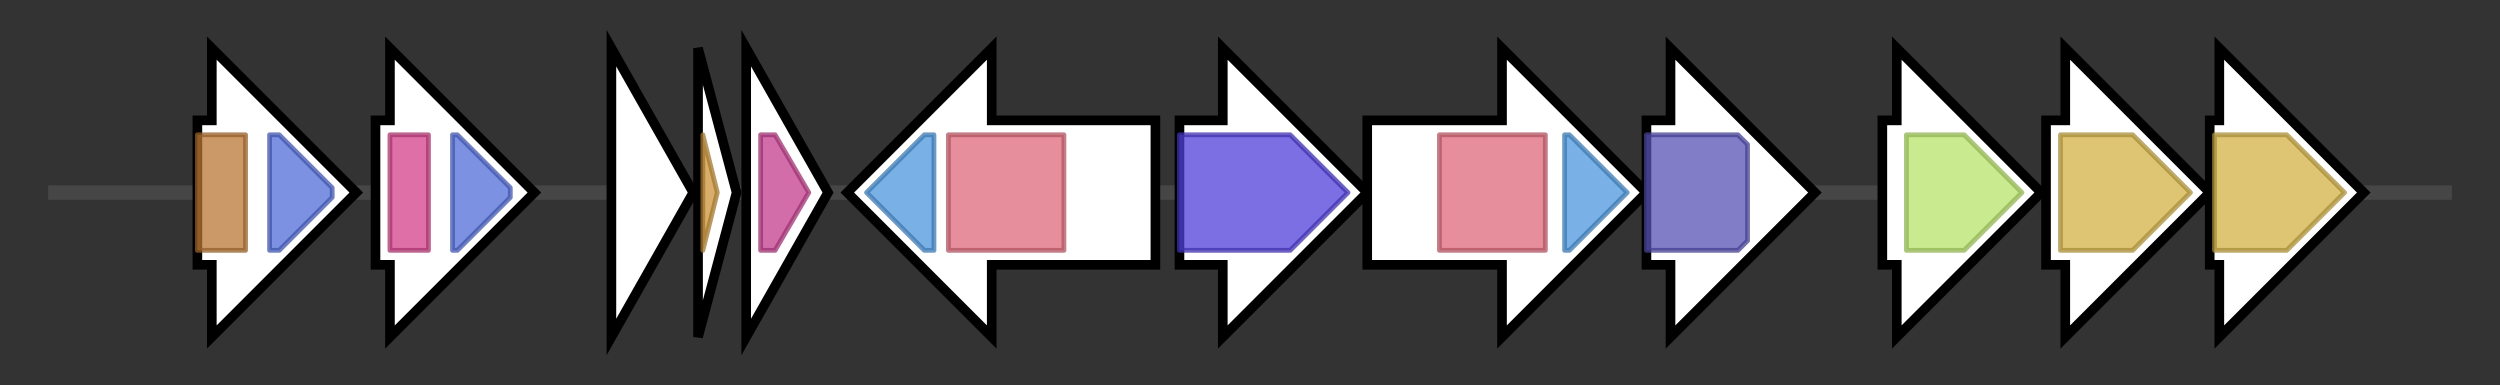 <svg version="1.1" baseProfile="full" xmlns="http://www.w3.org/2000/svg" width="519.3" height="80">
	<rect width="100%" height="100%" fill="#333333" stroke="none"/>
	<g>
		<line x1="10" y1="40.0" x2="509.3" y2="40.0" style="stroke:rgb(70,70,70); stroke-width:3 "/>
		<g>
			<title>yfmJ (PCIJMFOK_01727)
Putative NADP-dependent oxidoreductase YfmJ</title>
			<polygon class="yfmJ (PCIJMFOK_01727)
Putative NADP-dependent oxidoreductase YfmJ" points="41,25 44,25 44,10 74,40 44,70 44,55 41,55" fill="rgb(255,255,255)" fill-opacity="1.0" stroke="rgb(0,0,0)" stroke-width="2"  />
			<g>
				<title>ADH_N_2 (PF16884)
"N-terminal domain of oxidoreductase"</title>
				<rect class="PF16884" x="41" y="28" stroke-linejoin="round" width="10" height="24" fill="rgb(185,119,52)" stroke="rgb(148,95,41)" stroke-width="1" opacity="0.75" />
			</g>
			<g>
				<title>ADH_zinc_N (PF00107)
"Zinc-binding dehydrogenase"</title>
				<polygon class="PF00107" points="56,28 58,28 69,39 69,41 58,52 56,52" stroke-linejoin="round" width="13" height="24" fill="rgb(81,108,215)" stroke="rgb(64,86,172)" stroke-width="1" opacity="0.75" />
			</g>
		</g>
		<g>
			<title>PCIJMFOK_01728_gene (PCIJMFOK_01728)
Zinc-type alcohol dehydrogenase-like protein</title>
			<polygon class="PCIJMFOK_01728_gene (PCIJMFOK_01728)
Zinc-type alcohol dehydrogenase-like protein" points="78,25 81,25 81,10 111,40 81,70 81,55 78,55" fill="rgb(255,255,255)" fill-opacity="1.0" stroke="rgb(0,0,0)" stroke-width="2"  />
			<g>
				<title>ADH_N (PF08240)
"Alcohol dehydrogenase GroES-like domain"</title>
				<rect class="PF08240" x="81" y="28" stroke-linejoin="round" width="8" height="24" fill="rgb(211,65,138)" stroke="rgb(168,51,110)" stroke-width="1" opacity="0.75" />
			</g>
			<g>
				<title>ADH_zinc_N (PF00107)
"Zinc-binding dehydrogenase"</title>
				<polygon class="PF00107" points="94,28 95,28 106,39 106,41 95,52 94,52" stroke-linejoin="round" width="12" height="24" fill="rgb(81,108,215)" stroke="rgb(64,86,172)" stroke-width="1" opacity="0.75" />
			</g>
		</g>
		<g>
			<title>PCIJMFOK_01729_gene (PCIJMFOK_01729)
hypothetical protein</title>
			<polygon class="PCIJMFOK_01729_gene (PCIJMFOK_01729)
hypothetical protein" points="127,10 144,40 127,70" fill="rgb(255,255,255)" fill-opacity="1.0" stroke="rgb(0,0,0)" stroke-width="2"  />
		</g>
		<g>
			<title>PCIJMFOK_01730_gene (PCIJMFOK_01730)
hypothetical protein</title>
			<polygon class="PCIJMFOK_01730_gene (PCIJMFOK_01730)
hypothetical protein" points="145,10 153,40 145,70" fill="rgb(255,255,255)" fill-opacity="1.0" stroke="rgb(0,0,0)" stroke-width="2"  />
			<g>
				<title>DUF2273 (PF10031)
"Small integral membrane protein (DUF2273)"</title>
				<polygon class="PF10031" points="146,28 146,28 149,40 146,52 146,52" stroke-linejoin="round" width="4" height="24" fill="rgb(203,147,56)" stroke="rgb(162,117,44)" stroke-width="1" opacity="0.75" />
			</g>
		</g>
		<g>
			<title>PCIJMFOK_01731_gene (PCIJMFOK_01731)
Alkaline shock protein 23</title>
			<polygon class="PCIJMFOK_01731_gene (PCIJMFOK_01731)
Alkaline shock protein 23" points="155,10 172,40 155,70" fill="rgb(255,255,255)" fill-opacity="1.0" stroke="rgb(0,0,0)" stroke-width="2"  />
			<g>
				<title>Asp23 (PF03780)
"Asp23 family, cell envelope-related function"</title>
				<polygon class="PF03780" points="158,28 161,28 168,40 168,40 161,52 158,52" stroke-linejoin="round" width="10" height="24" fill="rgb(195,60,141)" stroke="rgb(156,48,112)" stroke-width="1" opacity="0.75" />
			</g>
		</g>
		<g>
			<title>iucC (PCIJMFOK_01732)
Aerobactin synthase</title>
			<polygon class="iucC (PCIJMFOK_01732)
Aerobactin synthase" points="240,25 206,25 206,10 176,40 206,70 206,55 240,55" fill="rgb(255,255,255)" fill-opacity="1.0" stroke="rgb(0,0,0)" stroke-width="2"  />
			<g>
				<title>FhuF (PF06276)
"Ferric iron reductase FhuF-like transporter"</title>
				<polygon class="PF06276" points="180,40 192,28 194,28 194,52 192,52" stroke-linejoin="round" width="17" height="24" fill="rgb(76,151,221)" stroke="rgb(60,120,176)" stroke-width="1" opacity="0.75" />
			</g>
			<g>
				<title>IucA_IucC (PF04183)
"IucA / IucC family"</title>
				<rect class="PF04183" x="197" y="28" stroke-linejoin="round" width="24" height="24" fill="rgb(221,104,121)" stroke="rgb(176,83,96)" stroke-width="1" opacity="0.75" />
			</g>
		</g>
		<g>
			<title>PCIJMFOK_01733_gene (PCIJMFOK_01733)
hypothetical protein</title>
			<polygon class="PCIJMFOK_01733_gene (PCIJMFOK_01733)
hypothetical protein" points="245,25 254,25 254,10 284,40 254,70 254,55 245,55" fill="rgb(255,255,255)" fill-opacity="1.0" stroke="rgb(0,0,0)" stroke-width="2"  />
			<g>
				<title>MFS_3 (PF05977)
"Transmembrane secretion effector"</title>
				<polygon class="PF05977" points="245,28 268,28 280,40 268,52 245,52" stroke-linejoin="round" width="39" height="24" fill="rgb(80,62,217)" stroke="rgb(64,49,173)" stroke-width="1" opacity="0.75" />
			</g>
		</g>
		<g>
			<title>iucA (PCIJMFOK_01734)
N(2)-citryl-N(6)-acetyl-N(6)-hydroxylysine synthase</title>
			<polygon class="iucA (PCIJMFOK_01734)
N(2)-citryl-N(6)-acetyl-N(6)-hydroxylysine synthase" points="284,25 312,25 312,10 342,40 312,70 312,55 284,55" fill="rgb(255,255,255)" fill-opacity="1.0" stroke="rgb(0,0,0)" stroke-width="2"  />
			<g>
				<title>IucA_IucC (PF04183)
"IucA / IucC family"</title>
				<rect class="PF04183" x="299" y="28" stroke-linejoin="round" width="22" height="24" fill="rgb(221,104,121)" stroke="rgb(176,83,96)" stroke-width="1" opacity="0.75" />
			</g>
			<g>
				<title>FhuF (PF06276)
"Ferric iron reductase FhuF-like transporter"</title>
				<polygon class="PF06276" points="325,28 326,28 338,40 326,52 325,52" stroke-linejoin="round" width="16" height="24" fill="rgb(76,151,221)" stroke="rgb(60,120,176)" stroke-width="1" opacity="0.75" />
			</g>
		</g>
		<g>
			<title>orr (PCIJMFOK_01735)
Ornithine racemase</title>
			<polygon class="orr (PCIJMFOK_01735)
Ornithine racemase" points="342,25 347,25 347,10 377,40 347,70 347,55 342,55" fill="rgb(255,255,255)" fill-opacity="1.0" stroke="rgb(0,0,0)" stroke-width="2"  />
			<g>
				<title>Ala_racemase_N (PF01168)
"Alanine racemase, N-terminal domain"</title>
				<polygon class="PF01168" points="342,28 361,28 363,30 363,50 361,52 342,52" stroke-linejoin="round" width="21" height="24" fill="rgb(87,82,180)" stroke="rgb(69,65,144)" stroke-width="1" opacity="0.75" />
			</g>
		</g>
		<g>
			<title>yfmC_1 (PCIJMFOK_01736)
Fe(3+)-citrate-binding protein YfmC</title>
			<polygon class="yfmC_1 (PCIJMFOK_01736)
Fe(3+)-citrate-binding protein YfmC" points="391,25 394,25 394,10 424,40 394,70 394,55 391,55" fill="rgb(255,255,255)" fill-opacity="1.0" stroke="rgb(0,0,0)" stroke-width="2"  />
			<g>
				<title>Peripla_BP_2 (PF01497)
"Periplasmic binding protein"</title>
				<polygon class="PF01497" points="396,28 408,28 420,40 420,40 408,52 396,52" stroke-linejoin="round" width="24" height="24" fill="rgb(183,226,104)" stroke="rgb(146,180,83)" stroke-width="1" opacity="0.75" />
			</g>
		</g>
		<g>
			<title>yfiZ (PCIJMFOK_01737)
putative siderophore transport system permease protein YfiZ</title>
			<polygon class="yfiZ (PCIJMFOK_01737)
putative siderophore transport system permease protein YfiZ" points="425,25 429,25 429,10 459,40 429,70 429,55 425,55" fill="rgb(255,255,255)" fill-opacity="1.0" stroke="rgb(0,0,0)" stroke-width="2"  />
			<g>
				<title>FecCD (PF01032)
"FecCD transport family"</title>
				<polygon class="PF01032" points="428,28 443,28 455,40 443,52 428,52" stroke-linejoin="round" width="30" height="24" fill="rgb(210,177,70)" stroke="rgb(168,141,56)" stroke-width="1" opacity="0.75" />
			</g>
		</g>
		<g>
			<title>fecD_1 (PCIJMFOK_01738)
Fe(3+) dicitrate transport system permease protein FecD</title>
			<polygon class="fecD_1 (PCIJMFOK_01738)
Fe(3+) dicitrate transport system permease protein FecD" points="459,25 461,25 461,10 491,40 461,70 461,55 459,55" fill="rgb(255,255,255)" fill-opacity="1.0" stroke="rgb(0,0,0)" stroke-width="2"  />
			<g>
				<title>FecCD (PF01032)
"FecCD transport family"</title>
				<polygon class="PF01032" points="460,28 475,28 487,40 475,52 460,52" stroke-linejoin="round" width="30" height="24" fill="rgb(210,177,70)" stroke="rgb(168,141,56)" stroke-width="1" opacity="0.75" />
			</g>
		</g>
	</g>
</svg>

